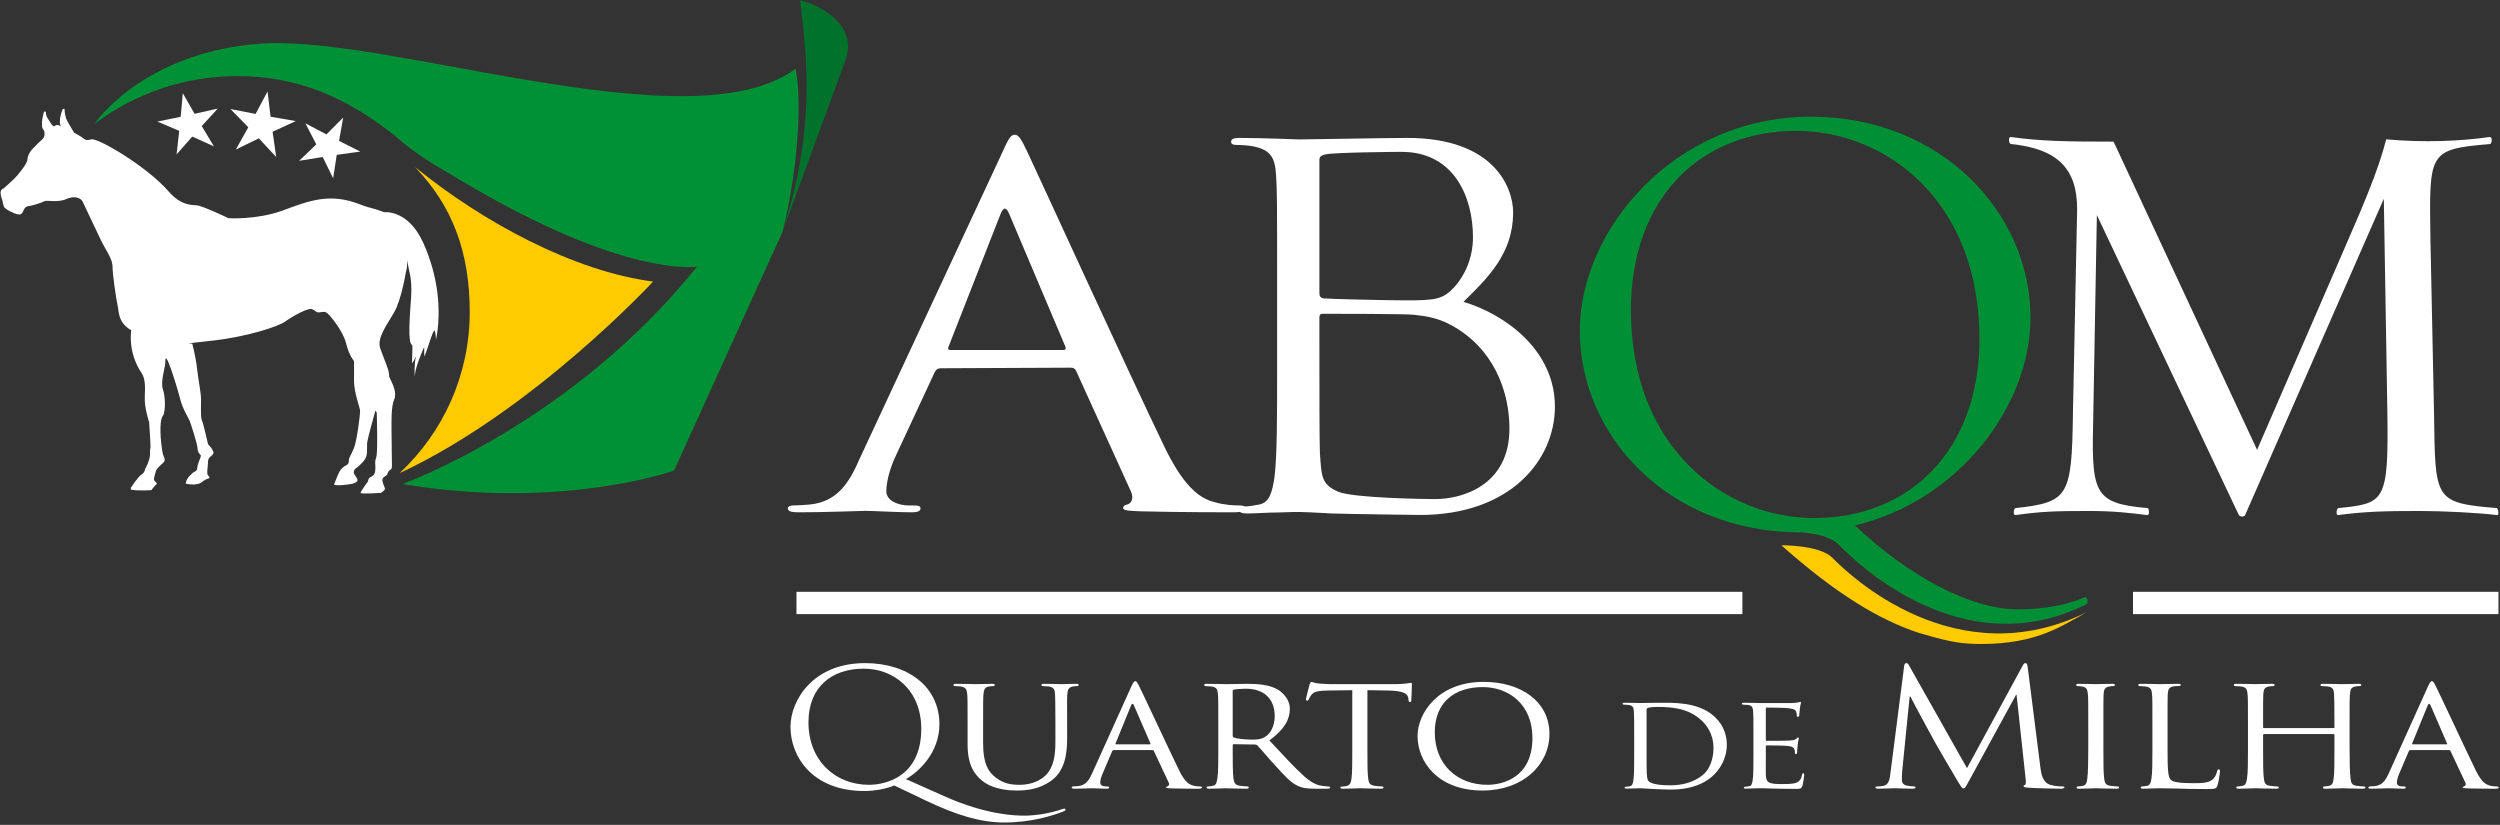 <?xml version="1.0" encoding="UTF-8"?>
<svg width="197px" height="65px" viewBox="0 0 197 65" version="1.1" xmlns="http://www.w3.org/2000/svg" xmlns:xlink="http://www.w3.org/1999/xlink">
    <rect x="0" y="0" width="197" height="65" fill="#333333" stroke="none"/>
    <!-- Generator: Sketch 56 (81588) - https://sketch.com -->
    <title>logo-abqm</title>
    <desc>Created with Sketch.</desc>
    <g id="Page-1" stroke="none" stroke-width="1" fill="none" fill-rule="evenodd">
        <g id="Desktop" transform="translate(-50, -46)">
            <g id="logo-abqm" transform="translate(50, 46)">
                <g id="sigla" transform="translate(62, 9)">
                    <path d="M0.762,38.514 L75.301,38.514" id="path2" stroke="#FFFFFF" stroke-width="1.759"></path>
                    <path d="M106.08,38.514 L134.878,38.514" id="path4" stroke="#FFFFFF" stroke-width="1.759"></path>
                    <path d="M128.624,31.265 C125.939,31.265 124.243,31.312 122.266,31.587 C122.029,31.635 122.123,31.038 122.266,31.038 C125.891,30.669 126.221,30.578 126.126,23.601 L125.845,6.662 L114.916,31.587 C114.868,31.726 114.491,31.771 114.399,31.54 L103.233,7.947 L102.952,23.601 C102.808,29.795 102.856,30.669 107.238,31.038 C107.332,31.038 107.424,31.635 107.19,31.587 C105.777,31.405 104.504,31.265 102.526,31.265 C99.889,31.265 98.805,31.312 96.827,31.587 C96.59,31.635 96.686,31.038 96.827,31.038 C101.02,30.578 101.254,30.12 101.347,23.601 L101.679,7.486 C101.679,4.228 100.077,2.714 96.45,2.347 C96.308,2.347 96.216,1.795 96.45,1.795 C98.758,2.118 100.689,2.162 104.551,2.162 L115.858,26.447 L122.83,10.379 C124.148,7.351 125.42,4.411 126.033,1.979 C129.046,2.255 131.967,2.118 134.181,1.795 C134.465,1.795 134.324,2.347 134.23,2.347 C129.33,2.762 129.425,2.989 129.517,9.784 L129.802,23.601 C129.896,30.393 129.802,30.623 134.746,31.038 C134.842,31.038 134.983,31.635 134.746,31.587 C133.287,31.405 130.555,31.265 128.624,31.265 L128.624,31.265 Z" id="path6" fill="#FFFFFF" fill-rule="nonzero"></path>
                    <path d="M41.969,18.232 C41.969,21.245 41.969,26.099 42.009,26.685 C42.135,28.603 42.135,29.151 43.427,29.739 C44.552,30.248 50.319,30.328 51.07,30.328 C53.319,30.328 56.945,29.19 56.945,24.768 C56.945,22.419 56.111,19.015 52.904,16.94 C51.486,16.04 50.445,15.921 49.445,15.806 C48.903,15.726 42.843,15.726 42.218,15.726 C42.051,15.726 41.968,15.806 41.968,16.001 L41.968,18.232 L41.969,18.232 Z M41.969,14.084 C41.969,14.357 42.051,14.434 42.259,14.513 C42.51,14.552 47.237,14.669 48.78,14.669 C51.112,14.669 51.694,14.591 52.571,13.652 C53.443,12.714 54.07,11.304 54.07,9.698 C54.07,6.45 52.528,2.966 48.446,2.966 C47.988,2.966 43.135,3.007 42.468,3.163 C42.093,3.241 41.969,3.358 41.969,3.594 L41.969,14.084 L41.969,14.084 Z M38.637,13.221 C38.637,7.115 38.637,6.018 38.552,4.766 C38.469,3.437 38.136,2.809 36.762,2.535 C36.429,2.457 35.719,2.417 35.345,2.417 C35.178,2.417 35.011,2.338 35.011,2.183 C35.011,1.949 35.22,1.869 35.678,1.869 C37.554,1.869 40.177,1.987 40.385,1.987 C41.385,1.987 46.989,1.869 48.903,1.869 C55.736,1.869 57.235,5.784 57.235,7.742 C57.235,10.951 55.278,12.869 53.319,14.786 C56.402,15.688 60.527,18.466 60.527,23.046 C60.527,27.235 57.028,31.579 49.904,31.579 C49.446,31.579 44.134,31.501 42.926,31.461 C41.719,31.383 40.553,31.343 40.385,31.343 C40.303,31.343 39.593,31.343 38.718,31.383 C37.886,31.383 36.928,31.461 36.305,31.461 C35.845,31.461 35.637,31.383 35.637,31.148 C35.637,31.03 35.719,30.914 35.969,30.914 C36.345,30.914 36.844,30.835 37.221,30.758 C38.053,30.6 38.261,29.738 38.428,28.603 C38.637,26.961 38.637,23.867 38.637,20.11 L38.637,13.221 L38.637,13.221 Z" id="path8" fill="#FFFFFF" fill-rule="nonzero"></path>
                    <path d="M21.765,18.58 C21.996,18.58 21.996,18.465 21.95,18.31 L17.534,7.878 C17.304,7.299 17.069,7.299 16.838,7.878 L12.748,18.31 C12.655,18.503 12.748,18.58 12.887,18.58 L21.765,18.58 Z M16.93,3.125 C17.488,1.851 17.674,1.619 17.953,1.619 C18.231,1.619 18.419,1.813 18.974,3.01 C19.673,4.478 26.969,20.435 29.806,26.309 C31.48,29.749 32.828,30.365 33.804,30.597 C34.503,30.789 35.199,30.829 35.663,30.829 C35.942,30.829 36.129,30.868 36.129,31.062 C36.129,31.293 35.71,31.369 35.2,31.369 C34.504,31.369 31.108,31.369 27.902,31.293 C27.017,31.254 26.506,31.254 26.506,31.022 C26.506,30.869 26.646,30.789 26.832,30.753 C27.11,30.674 27.389,30.327 27.11,29.709 L22.787,20.203 C22.695,20.049 22.603,19.973 22.369,19.973 L12.12,20.019 C11.889,20.019 11.749,20.135 11.655,20.328 L8.494,27.12 C8.076,28.087 7.843,29.013 7.843,29.709 C7.843,30.481 8.82,30.829 9.61,30.829 L10.075,30.829 C10.402,30.829 10.54,30.907 10.54,31.062 C10.54,31.293 10.261,31.37 9.843,31.37 C8.727,31.37 6.729,31.255 6.218,31.255 C5.706,31.255 3.15,31.37 0.964,31.37 C0.36,31.37 0.081,31.293 0.081,31.062 C0.081,30.907 0.266,30.829 0.499,30.829 C0.824,30.829 1.475,30.79 1.848,30.753 C3.985,30.52 4.915,29.053 5.752,27.12 L16.93,3.125 Z" id="path10" fill="#FFFFFF" fill-rule="nonzero"></path>
                    <path d="M80.953,31.823 C73.86,31.823 66.516,26.235 66.516,15.451 C66.516,6.558 72.052,1.312 79.544,1.312 C86.637,1.312 93.98,6.851 93.98,17.687 C93.98,26.579 88.398,31.823 80.953,31.823 Z M102.33,38.043 C100.871,38.672 99.11,39.016 96.999,39.016 C93.176,39.016 88.297,36.296 84.173,32.407 C92.47,30.417 98.004,22.885 98.004,16.034 C98.004,7.772 90.962,0.194 80.7,0.194 C69.986,0.194 62.49,9.086 62.49,17.053 C62.49,25.264 69.333,32.748 79.444,32.943 C79.444,32.943 81.91,32.9 82.916,33.94 C84.231,35.3 92.593,43.485 102.382,38.629 C102.635,38.483 102.43,37.993 102.33,38.043 L102.33,38.043 Z" id="path12" fill="#008F35" fill-rule="nonzero"></path>
                    <path d="M92.111,41.602 C92.757,41.706 93.414,41.747 94.079,41.747 C98.551,41.747 100.487,40.303 102.458,39.229 C102.655,39.121 102.458,39.229 102.458,39.229 C92.137,44.337 83.725,36.329 82.41,34.968 C81.404,33.93 78.372,33.97 78.372,33.97 C82.619,37.739 86.023,39.829 89.218,40.876 C89.219,40.876 91.075,41.437 92.111,41.602 L92.111,41.602 Z" id="path14" fill="#FFCB00" fill-rule="nonzero"></path>
                </g>
                <g id="logo" fill-rule="nonzero">
                    <polygon id="path16" fill="#FFFFFF" points="18.583 11.785 20.393 10.9 21.765 12.372 21.479 10.383 23.308 9.541 21.322 9.198 21.082 7.206 20.14 8.979 18.161 8.593 19.565 10.031"></polygon>
                    <polygon id="path20" fill="#FFFFFF" points="13.914 12.166 15.149 10.763 16.857 11.534 15.896 9.933 17.159 8.555 15.332 8.967 14.406 7.344 14.238 9.204 12.399 9.579 14.124 10.311"></polygon>
                    <polygon id="path22" fill="#FFFFFF" points="26.251 14.047 25.427 12.372 23.575 12.672 24.923 11.376 24.065 9.718 25.722 10.59 27.042 9.266 26.716 11.103 28.392 11.944 26.536 12.201"></polygon>
                    <path d="M10.343,26.027 C9.278,25.413 9.38,24.543 9.278,24.127 C9.174,23.715 8.866,21.61 8.866,20.996 C8.866,20.381 8.317,19.692 7.938,18.896 C7.559,18.099 6.562,16 6.496,15.855 C6.425,15.711 5.981,15.349 5.258,15.674 C4.536,16 3.712,15.747 3.505,15.855 C3.299,15.963 2.545,16.217 2.201,16.254 C1.857,16.29 1.891,16.724 1.651,16.869 C1.411,17.015 0.723,16.614 0.723,16.614 C0.723,16.614 0.38,16.436 0.311,16.29 C0.243,16.145 0.243,15.941 0.104,15.531 C-0.1,14.915 0.278,14.855 0.278,14.855 C0.278,14.855 0.861,14.323 1.067,14.141 C1.273,13.961 2.144,12.939 2.165,12.562 C2.201,11.946 2.749,11.584 2.992,11.295 C3.111,11.149 3.381,11.005 3.471,10.785 C3.562,10.57 3.471,10.281 3.471,10.281 C3.094,9.992 3.471,8.796 3.471,8.796 L3.609,8.796 C3.609,8.796 3.609,9.121 3.746,9.304 C3.885,9.485 4.158,10.1 4.331,9.919 C4.503,9.736 4.811,9.955 4.811,9.955 C4.536,9.557 4.948,8.578 4.948,8.578 L5.087,8.578 L5.087,8.687 C5.087,8.796 5.155,9.194 5.224,9.376 C5.292,9.557 5.843,10.462 5.843,10.462 C5.843,10.462 6.376,10.736 6.582,10.913 C6.788,11.09 6.964,11.035 7.215,10.98 C7.732,10.871 11.543,13.082 13.295,15.094 C14.232,16.167 15.015,16.144 15.496,16.18 C15.977,16.216 18.004,17.194 18.004,17.194 C18.004,17.194 20.237,17.34 22.298,16.58 C24.359,15.819 25.974,15.168 28.378,16.108 C28.378,16.108 28.927,16.325 29.272,16.397 C29.616,16.471 30.268,16.724 30.268,16.724 C30.268,16.724 32.158,16.47 33.36,19.15 C34.56,21.827 34.803,24.579 34.355,26.788 C34.355,26.788 34.355,26.315 34.253,26.063 C34.15,25.809 33.635,27.764 33.429,28.09 L33.429,27.366 C33.429,27.257 32.911,28.56 32.811,28.956 C32.708,29.355 32.673,29.681 32.673,29.681 C32.673,29.681 32.639,28.488 32.776,28.162 C32.911,27.836 32.466,28.74 32.466,28.595 C32.466,28.452 32.5,27.546 32.5,27.293 C32.5,27.038 32.226,27.438 32.26,25.738 C32.295,24.035 32.569,22.769 32.295,21.574 C32.019,20.381 32.124,20.198 32.124,20.198 C32.124,20.198 32.09,21.212 31.985,21.429 C31.985,21.429 31.642,23.6 31.057,24.614 C30.473,25.628 29.686,26.642 29.959,27.438 C30.233,28.234 30.647,29.138 30.647,29.428 C30.647,29.718 30.715,29.79 30.819,30.009 C30.921,30.224 31.299,30.95 31.057,31.492 C30.819,32.036 30.852,33.195 30.852,33.881 C30.852,34.569 30.886,36.523 30.886,36.669 C30.886,36.813 30.886,36.957 30.747,37.03 C30.613,37.104 30.542,37.283 30.509,37.392 C30.473,37.501 30.13,37.573 30.13,37.827 C30.13,38.079 30.337,38.408 30.337,38.515 C30.337,38.623 30.027,38.839 30.027,38.839 C30.027,38.839 28.413,38.949 28.413,38.839 C28.413,38.73 28.997,37.934 28.997,37.934 C28.997,37.934 28.997,37.68 29.238,37.573 C29.477,37.464 29.581,37.282 29.581,36.886 C29.581,36.486 29.512,36.413 29.65,36.017 C29.787,35.618 29.686,32.504 29.686,32.504 L29.581,32.36 C29.581,32.36 28.964,34.531 28.927,34.931 C28.894,35.328 29.032,35.908 28.653,36.341 C28.274,36.777 27.966,36.957 27.966,36.957 C27.966,36.957 27.794,37.212 27.932,37.392 C28.07,37.573 28.241,37.827 28.138,37.934 C28.036,38.044 27.794,38.116 27.794,38.116 C27.794,38.116 26.661,38.333 26.318,38.188 C26.318,38.188 26.557,37.573 26.625,37.429 C26.695,37.282 26.763,37.067 27.004,36.851 C27.244,36.632 27.485,36.668 27.485,36.341 C27.485,36.017 27.656,35.908 27.898,35.293 C28.138,34.676 28.378,32.651 28.378,32.398 C28.378,32.143 27.898,30.95 27.898,30.043 L27.898,28.452 C27.898,28.452 27.519,28.053 27.278,27.074 C27.041,26.098 26.076,24.94 25.837,24.722 C25.598,24.505 25.459,24.579 25.185,24.614 C24.909,24.651 24.909,24.505 24.598,24.362 C24.29,24.217 23.019,24.94 22.47,25.34 C21.929,25.731 19.462,26.541 16.735,26.844 C16.688,26.849 16.642,26.853 16.594,26.858 C13.811,27.147 15.29,27.073 15.151,27.073 C15.151,27.073 15.427,28.126 15.53,29.066 C15.633,30.008 15.84,30.911 15.84,31.455 C15.84,32 15.805,32.94 15.907,33.12 C16.012,33.302 16.393,35.003 16.393,35.003 C16.393,35.003 16.937,35.546 16.801,35.763 C16.663,35.979 16.396,36.017 16.393,36.379 C16.388,36.74 16.26,37.356 16.393,37.464 C16.527,37.573 16.569,37.68 16.393,37.718 C16.217,37.753 15.977,37.934 15.977,37.934 C15.977,37.934 15.668,38.333 14.638,38.115 C14.638,38.115 14.638,37.827 14.913,37.536 C15.187,37.248 15.187,37.248 15.393,37.14 C15.599,37.029 15.496,36.851 15.633,36.486 C15.771,36.125 15.84,35.908 15.84,35.908 C15.84,35.908 15.565,35.655 15.565,35.328 C15.565,35.003 15.015,33.338 14.946,33.156 C14.878,32.976 14.396,32.251 14.191,31.419 C13.984,30.586 13.469,28.994 13.262,28.525 C13.057,28.053 13.023,28.234 13.023,28.594 C13.023,28.956 12.622,30.08 12.84,30.695 C13.057,31.311 13.034,32.504 12.84,32.757 C12.644,33.012 12.644,33.592 12.644,34.025 C12.644,34.459 12.761,35.546 12.84,35.8 C12.919,36.052 13.103,36.27 12.84,36.486 C12.575,36.704 12.474,36.851 12.368,36.956 C12.267,37.066 12.129,37.68 12.129,37.79 C12.129,37.896 12.438,38.079 12.336,38.152 C12.232,38.224 11.924,38.623 11.924,38.623 C11.924,38.623 10.892,38.695 10.31,38.586 L10.31,38.441 C10.31,38.441 10.864,37.573 11.153,37.391 C11.441,37.211 11.373,37.029 11.511,36.812 C11.647,36.598 11.818,36.052 11.818,35.907 C11.818,35.763 11.818,35.401 11.853,35.293 C11.889,35.183 11.752,33.266 11.752,33.266 C11.752,33.266 11.373,32.142 11.407,31.31 C11.441,30.478 11.463,29.851 11.153,29.39 C10.034,27.73 10.343,26.027 10.343,26.027 L10.343,26.027 Z" id="path24" fill="#FFFFFF"></path>
                    <path d="M32.706,13.166 C35.704,16.29 37.014,19.935 37.014,24.595 C37.014,29.586 34.901,34.082 31.518,37.255 C31.511,37.264 31.502,37.272 31.493,37.28 C42.028,32.383 51.465,22.187 51.465,22.187 C45.241,21.387 38.07,17.525 32.706,13.166 Z" id="path26" fill="#FFCB00"></path>
                    <path d="M63.046,0.03 C63.593,4.617 64.298,10.147 61.64,18.32 L66.643,4.689 C67.653,1.798 64.219,0.242 63.046,0.03 Z" id="path28" fill="#00722C"></path>
                    <path d="M62.696,5.411 C54.559,11.52 30.55,2.686 20.488,3.443 C11.182,4.142 7.447,9.762 7.447,9.762 C7.458,9.752 7.47,9.745 7.48,9.737 C10.607,7.39 14.498,5.997 18.715,5.997 C23.502,5.997 27.363,7.706 31.171,10.737 C32.797,12.217 34.505,13.137 36.095,14.09 C49.303,22.013 54.927,21.006 54.927,21.006 C45.006,33.384 31.702,38.143 31.702,38.143 C44.288,40.24 53.114,37.082 53.115,37.082 L61.639,18.32 L61.661,18.274 C62.731,14.1 63.273,8.39 62.696,5.411 L62.696,5.411 Z" id="path30" fill="#009035"></path>
                </g>
                <g id="bottom" transform="translate(62, 52)" fill="#FFFFFF" fill-rule="nonzero">
                    <path d="M6.479,9.843 C7.821,9.843 10.595,9.175 10.595,5.434 C10.595,2.348 8.418,0.69 6.062,0.69 C3.571,0.69 1.707,2.104 1.707,4.919 C1.707,7.915 3.795,9.843 6.479,9.843 L6.479,9.843 Z M8.463,9.895 C7.926,10.139 6.912,10.332 6.121,10.332 C1.991,10.332 0.29,7.593 0.29,5.279 C0.29,3.196 2.05,0.253 6.166,0.253 C9.521,0.253 12.026,2.091 12.026,5.074 C12.026,7.336 10.371,8.84 9.387,9.393 L12.444,10.756 C15.71,12.209 17.977,12.273 18.722,12.273 C19.468,12.273 20.631,12.131 21.66,11.771 C21.749,11.745 21.824,11.72 21.869,11.72 C21.929,11.72 21.958,11.758 21.958,11.797 C21.958,11.848 21.929,11.887 21.839,11.926 C20.989,12.26 19.319,12.813 17.112,12.813 C15.307,12.813 13.383,12.247 10.968,11.09 L8.463,9.895 Z" id="path36"></path>
                    <path d="M14.246,5.048 C14.246,3.351 14.246,3.043 14.217,2.695 C14.187,2.348 14.113,2.143 13.68,2.091 C13.576,2.078 13.352,2.065 13.233,2.065 C13.188,2.065 13.128,2.014 13.128,1.975 C13.128,1.911 13.188,1.885 13.337,1.885 C13.933,1.885 14.724,1.911 14.843,1.911 C14.962,1.911 15.782,1.885 16.17,1.885 C16.319,1.885 16.394,1.911 16.394,1.975 C16.394,2.014 16.334,2.065 16.275,2.065 C16.185,2.065 16.111,2.065 15.947,2.091 C15.604,2.143 15.529,2.335 15.499,2.695 C15.469,3.043 15.469,3.351 15.469,5.048 L15.469,6.578 C15.469,8.159 15.871,8.815 16.439,9.252 C17.08,9.753 17.647,9.843 18.392,9.843 C19.197,9.843 19.972,9.535 20.42,9.072 C21.031,8.442 21.166,7.542 21.166,6.424 L21.166,5.048 C21.166,3.351 21.15,3.043 21.136,2.695 C21.121,2.348 21.046,2.143 20.614,2.091 C20.51,2.078 20.286,2.065 20.166,2.065 C20.107,2.065 20.062,2.014 20.062,1.975 C20.062,1.911 20.122,1.885 20.271,1.885 C20.852,1.885 21.613,1.911 21.688,1.911 C21.777,1.911 22.403,1.885 22.791,1.885 C22.94,1.885 23,1.911 23,1.975 C23,2.014 22.955,2.065 22.895,2.065 C22.806,2.065 22.731,2.065 22.567,2.091 C22.209,2.155 22.135,2.335 22.105,2.695 C22.075,3.043 22.09,3.351 22.09,5.048 L22.09,6.218 C22.09,7.401 21.911,8.725 20.867,9.496 C19.913,10.203 18.899,10.293 18.123,10.293 C17.691,10.293 16.318,10.267 15.394,9.522 C14.753,9.007 14.246,8.249 14.246,6.655 L14.246,5.048 L14.246,5.048 Z" id="path38"></path>
                    <path d="M28.606,6.655 C28.666,6.655 28.666,6.629 28.651,6.578 L27.353,3.582 C27.279,3.415 27.204,3.415 27.13,3.582 L25.907,6.578 C25.892,6.629 25.907,6.655 25.952,6.655 L28.606,6.655 Z M27.145,2.104 C27.308,1.744 27.368,1.68 27.458,1.68 C27.592,1.68 27.637,1.834 27.771,2.078 C28.009,2.541 30.112,7.053 30.918,8.712 C31.395,9.689 31.753,9.83 32.036,9.908 C32.23,9.959 32.424,9.972 32.558,9.972 C32.632,9.972 32.722,9.997 32.722,10.062 C32.722,10.126 32.573,10.152 32.424,10.152 C32.23,10.152 31.261,10.152 30.351,10.126 C30.097,10.113 29.888,10.113 29.888,10.049 C29.888,9.997 29.918,9.997 29.978,9.972 C30.053,9.946 30.187,9.856 30.097,9.676 L28.919,7.169 C28.89,7.117 28.875,7.105 28.8,7.105 L25.773,7.105 C25.713,7.105 25.668,7.13 25.639,7.195 L24.893,8.943 C24.774,9.213 24.699,9.483 24.699,9.676 C24.699,9.894 24.923,9.971 25.146,9.971 L25.266,9.971 C25.37,9.971 25.4,10.01 25.4,10.061 C25.4,10.126 25.325,10.151 25.206,10.151 C24.893,10.151 24.177,10.113 24.028,10.113 C23.894,10.113 23.238,10.151 22.701,10.151 C22.537,10.151 22.447,10.126 22.447,10.061 C22.447,10.01 22.507,9.971 22.567,9.971 C22.656,9.971 22.85,9.959 22.954,9.946 C23.551,9.882 23.805,9.496 24.058,8.943 L27.145,2.104 Z" id="path40"></path>
                    <path d="M35.136,5.973 C35.136,6.038 35.166,6.076 35.225,6.115 C35.419,6.205 36.09,6.282 36.672,6.282 C36.985,6.282 37.343,6.269 37.656,6.089 C38.103,5.832 38.446,5.254 38.446,4.418 C38.446,3.055 37.582,2.271 36.18,2.271 C35.792,2.271 35.374,2.31 35.24,2.335 C35.18,2.361 35.136,2.399 35.136,2.464 L35.136,5.973 L35.136,5.973 Z M34.002,5.048 C34.002,3.351 34.002,3.042 33.973,2.695 C33.943,2.322 33.868,2.143 33.436,2.091 C33.331,2.078 33.108,2.065 32.989,2.065 C32.944,2.065 32.885,2.014 32.885,1.975 C32.885,1.911 32.944,1.885 33.093,1.885 C33.689,1.885 34.569,1.911 34.644,1.911 C34.778,1.911 35.881,1.885 36.284,1.885 C37.119,1.885 38.043,1.95 38.73,2.361 C39.058,2.567 39.639,3.094 39.639,3.852 C39.639,4.662 39.252,5.446 38.029,6.346 C39.103,7.503 40.012,8.493 40.773,9.175 C41.474,9.792 41.906,9.895 42.235,9.933 C42.488,9.972 42.622,9.972 42.697,9.972 C42.772,9.972 42.816,10.023 42.816,10.062 C42.816,10.126 42.742,10.152 42.503,10.152 L41.683,10.152 C40.937,10.152 40.609,10.087 40.281,9.933 C39.714,9.676 39.237,9.149 38.492,8.326 C37.94,7.735 37.358,7.027 37.075,6.732 C37.015,6.681 36.986,6.668 36.896,6.668 L35.226,6.642 C35.166,6.642 35.137,6.668 35.137,6.732 L35.137,6.989 C35.137,8.044 35.137,8.892 35.196,9.342 C35.241,9.663 35.315,9.869 35.718,9.921 C35.897,9.946 36.18,9.972 36.3,9.972 C36.389,9.972 36.404,10.023 36.404,10.062 C36.404,10.113 36.344,10.152 36.195,10.152 C35.48,10.152 34.644,10.113 34.585,10.113 C34.57,10.113 33.69,10.152 33.288,10.152 C33.153,10.152 33.079,10.126 33.079,10.062 C33.079,10.023 33.108,9.972 33.183,9.972 C33.303,9.972 33.467,9.946 33.586,9.921 C33.839,9.869 33.869,9.663 33.929,9.342 C34.003,8.893 34.003,8.031 34.003,6.976 L34.003,5.048 L34.002,5.048 Z" id="path42"></path>
                    <path d="M45.752,6.976 C45.752,8.03 45.752,8.891 45.812,9.342 C45.857,9.663 45.917,9.869 46.319,9.921 C46.498,9.946 46.797,9.972 46.916,9.972 C47.005,9.972 47.02,10.023 47.02,10.062 C47.02,10.113 46.96,10.152 46.811,10.152 C46.096,10.152 45.261,10.113 45.186,10.113 C45.126,10.113 44.217,10.152 43.829,10.152 C43.68,10.152 43.62,10.126 43.62,10.062 C43.62,10.023 43.65,9.985 43.725,9.985 C43.844,9.985 43.993,9.959 44.112,9.933 C44.381,9.882 44.455,9.663 44.5,9.342 C44.56,8.892 44.56,8.031 44.56,6.976 L44.56,2.387 L42.666,2.412 C41.846,2.425 41.533,2.502 41.339,2.759 C41.19,2.952 41.175,3.029 41.13,3.106 C41.1,3.196 41.055,3.209 40.996,3.209 C40.966,3.209 40.906,3.184 40.906,3.119 C40.906,3.004 41.175,2.027 41.19,1.937 C41.22,1.872 41.279,1.731 41.324,1.731 C41.413,1.731 41.548,1.821 41.905,1.86 C42.278,1.898 42.785,1.911 42.934,1.911 L47.885,1.911 C48.318,1.911 48.616,1.885 48.825,1.86 C49.019,1.834 49.138,1.808 49.197,1.808 C49.257,1.808 49.257,1.872 49.257,1.937 C49.257,2.271 49.213,3.055 49.213,3.184 C49.213,3.274 49.153,3.325 49.093,3.325 C49.033,3.325 49.004,3.287 48.989,3.132 L48.974,3.017 C48.929,2.682 48.646,2.438 47.393,2.412 L45.753,2.387 L45.753,6.976 L45.752,6.976 Z" id="path44"></path>
                    <path d="M55.206,9.843 C56.384,9.843 58.755,9.303 58.755,6.141 C58.755,3.518 56.906,2.143 54.833,2.143 C52.641,2.143 51.06,3.325 51.06,5.704 C51.06,8.249 52.835,9.843 55.206,9.843 Z M54.908,1.731 C57.86,1.731 60.097,3.287 60.097,5.832 C60.097,8.275 57.995,10.293 54.833,10.293 C51.239,10.293 49.703,7.966 49.703,5.999 C49.703,4.238 51.284,1.731 54.908,1.731 L54.908,1.731 Z" id="path46"></path>
                    <path d="M67.75,6.935 C67.75,7.882 67.75,8.713 67.762,8.882 C67.774,9.103 67.798,9.429 67.884,9.523 C68.018,9.692 68.397,9.882 69.666,9.882 C70.655,9.882 71.533,9.597 72.18,9.071 C72.742,8.619 73.023,7.766 73.023,6.945 C73.023,5.809 72.449,5.083 72.01,4.704 C70.997,3.821 69.813,3.705 68.531,3.705 C68.324,3.705 67.982,3.737 67.884,3.768 C67.787,3.799 67.75,3.841 67.75,3.947 L67.75,6.935 L67.75,6.935 Z M66.773,5.967 C66.773,4.578 66.773,4.325 66.749,4.041 C66.725,3.736 66.664,3.588 66.309,3.547 C66.224,3.536 66.041,3.525 65.943,3.525 C65.906,3.525 65.857,3.484 65.857,3.452 C65.857,3.4 65.907,3.378 66.029,3.378 C66.517,3.378 67.213,3.4 67.274,3.4 C67.396,3.4 68.079,3.378 68.714,3.378 C69.789,3.378 71.753,3.294 73.023,4.399 C73.56,4.862 74.073,5.609 74.073,6.672 C74.073,7.798 73.511,8.661 72.914,9.187 C72.45,9.598 71.485,10.218 69.655,10.218 C69.191,10.218 68.617,10.187 68.153,10.166 C67.689,10.134 67.323,10.113 67.274,10.113 C67.25,10.113 67.054,10.124 66.835,10.124 C66.615,10.134 66.359,10.144 66.188,10.144 C66.078,10.144 66.017,10.124 66.017,10.071 C66.017,10.039 66.041,9.997 66.102,9.997 C66.2,9.997 66.334,9.976 66.431,9.955 C66.639,9.913 66.663,9.745 66.712,9.482 C66.773,9.114 66.773,8.408 66.773,7.546 L66.773,5.967 L66.773,5.967 Z" id="path48"></path>
                    <path d="M76.171,5.967 C76.171,4.578 76.171,4.325 76.146,4.041 C76.122,3.736 76.061,3.588 75.707,3.547 C75.621,3.536 75.438,3.525 75.34,3.525 C75.303,3.525 75.255,3.484 75.255,3.452 C75.255,3.4 75.304,3.378 75.426,3.378 C75.914,3.378 76.61,3.4 76.671,3.4 C76.744,3.4 78.991,3.41 79.235,3.4 C79.442,3.389 79.637,3.357 79.723,3.347 C79.772,3.336 79.82,3.304 79.869,3.304 C79.906,3.304 79.918,3.347 79.918,3.389 C79.918,3.452 79.857,3.557 79.833,3.809 C79.821,3.893 79.796,4.293 79.772,4.399 C79.76,4.441 79.723,4.493 79.674,4.493 C79.613,4.493 79.589,4.451 79.589,4.378 C79.589,4.314 79.577,4.167 79.528,4.062 C79.455,3.914 79.344,3.851 78.758,3.788 C78.575,3.768 77.33,3.756 77.209,3.756 C77.16,3.756 77.147,3.788 77.147,3.851 L77.147,6.282 C77.147,6.345 77.147,6.377 77.209,6.377 C77.343,6.377 78.758,6.377 79.003,6.356 C79.259,6.335 79.418,6.324 79.528,6.23 C79.601,6.167 79.65,6.114 79.686,6.114 C79.723,6.114 79.747,6.135 79.747,6.188 C79.747,6.24 79.686,6.387 79.662,6.682 C79.638,6.861 79.613,7.198 79.613,7.261 C79.613,7.335 79.589,7.429 79.516,7.429 C79.467,7.429 79.442,7.398 79.442,7.345 C79.442,7.261 79.442,7.166 79.393,7.051 C79.357,6.925 79.259,6.819 78.844,6.777 C78.551,6.746 77.404,6.735 77.221,6.735 C77.16,6.735 77.148,6.767 77.148,6.798 L77.148,7.546 C77.148,7.85 77.136,8.892 77.148,9.071 C77.172,9.671 77.368,9.787 78.429,9.787 C78.71,9.787 79.223,9.787 79.504,9.692 C79.784,9.587 79.93,9.429 79.992,9.071 C80.016,8.966 80.04,8.934 80.102,8.934 C80.163,8.934 80.174,9.008 80.174,9.071 C80.174,9.134 80.089,9.745 80.028,9.934 C79.955,10.165 79.845,10.165 79.43,10.165 C78.625,10.165 78.002,10.144 77.563,10.134 C77.111,10.113 76.83,10.113 76.672,10.113 C76.648,10.113 76.44,10.113 76.208,10.123 C76.001,10.134 75.756,10.144 75.586,10.144 C75.476,10.144 75.415,10.123 75.415,10.071 C75.415,10.039 75.439,9.997 75.5,9.997 C75.597,9.997 75.732,9.965 75.829,9.955 C76.037,9.923 76.061,9.744 76.11,9.481 C76.171,9.113 76.171,8.408 76.171,7.546 L76.171,5.967 L76.171,5.967 Z" id="path50"></path>
                    <path d="M98.785,8.493 C98.845,8.956 98.949,9.675 99.591,9.856 C100.023,9.971 100.411,9.971 100.56,9.971 C100.634,9.971 100.679,9.984 100.679,10.036 C100.679,10.113 100.545,10.151 100.366,10.151 C100.038,10.151 98.427,10.113 97.875,10.074 C97.532,10.048 97.458,10.01 97.458,9.946 C97.458,9.894 97.488,9.868 97.562,9.856 C97.637,9.843 97.651,9.624 97.622,9.393 L96.906,2.759 L96.861,2.759 L93.207,9.444 C92.894,10.01 92.849,10.126 92.716,10.126 C92.611,10.126 92.536,9.997 92.253,9.534 C91.866,8.904 90.583,6.68 90.509,6.552 C90.374,6.32 88.704,3.235 88.54,2.888 L88.481,2.888 L87.884,8.853 C87.87,9.058 87.87,9.29 87.87,9.508 C87.87,9.701 88.033,9.868 88.257,9.907 C88.511,9.958 88.734,9.971 88.824,9.971 C88.883,9.971 88.943,9.997 88.943,10.035 C88.943,10.125 88.853,10.151 88.675,10.151 C88.123,10.151 87.407,10.112 87.288,10.112 C87.154,10.112 86.438,10.151 86.035,10.151 C85.886,10.151 85.782,10.125 85.782,10.035 C85.782,9.997 85.856,9.971 85.931,9.971 C86.05,9.971 86.154,9.971 86.378,9.933 C86.87,9.855 86.915,9.354 86.974,8.865 L88.048,0.483 C88.063,0.342 88.123,0.252 88.212,0.252 C88.301,0.252 88.361,0.304 88.436,0.445 L92.999,8.531 L97.384,0.458 C97.443,0.342 97.503,0.252 97.607,0.252 C97.712,0.252 97.756,0.355 97.786,0.599 L98.785,8.493 Z" id="path52"></path>
                    <path d="M103.748,6.976 C103.748,8.03 103.748,8.891 103.808,9.342 C103.853,9.663 103.897,9.869 104.285,9.921 C104.479,9.946 104.762,9.972 104.881,9.972 C104.956,9.972 104.986,10.023 104.986,10.062 C104.986,10.113 104.926,10.152 104.777,10.152 C104.046,10.152 103.196,10.113 103.137,10.113 C103.062,10.113 102.242,10.152 101.84,10.152 C101.705,10.152 101.631,10.126 101.631,10.062 C101.631,10.023 101.66,9.972 101.735,9.972 C101.854,9.972 102.018,9.946 102.138,9.921 C102.391,9.869 102.436,9.663 102.481,9.342 C102.54,8.892 102.555,8.031 102.555,6.976 L102.555,5.048 C102.555,3.351 102.555,3.043 102.525,2.695 C102.496,2.323 102.391,2.155 102.108,2.104 C101.959,2.078 101.795,2.065 101.705,2.065 C101.646,2.065 101.601,2.014 101.601,1.976 C101.601,1.911 101.66,1.885 101.81,1.885 C102.242,1.885 103.062,1.911 103.137,1.911 C103.196,1.911 104.046,1.885 104.449,1.885 C104.598,1.885 104.658,1.911 104.658,1.976 C104.658,2.014 104.598,2.065 104.554,2.065 C104.464,2.065 104.374,2.065 104.225,2.091 C103.867,2.155 103.793,2.31 103.763,2.695 C103.748,3.042 103.748,3.351 103.748,5.048 L103.748,6.976 L103.748,6.976 Z" id="path54"></path>
                    <path d="M108.803,7.002 C108.803,8.609 108.833,9.265 109.071,9.457 C109.28,9.638 109.787,9.715 110.816,9.715 C111.502,9.715 112.083,9.702 112.396,9.381 C112.561,9.213 112.665,8.982 112.71,8.763 C112.725,8.686 112.769,8.621 112.844,8.621 C112.903,8.621 112.933,8.673 112.933,8.789 C112.933,8.904 112.844,9.56 112.739,9.882 C112.65,10.139 112.605,10.177 111.904,10.177 C110.965,10.177 110.234,10.164 109.623,10.139 C109.027,10.126 108.579,10.113 108.191,10.113 C108.132,10.113 107.908,10.113 107.655,10.126 C107.386,10.139 107.103,10.152 106.894,10.152 C106.76,10.152 106.686,10.126 106.686,10.062 C106.686,10.023 106.715,9.972 106.79,9.972 C106.909,9.972 107.073,9.946 107.192,9.921 C107.446,9.869 107.476,9.663 107.535,9.342 C107.61,8.892 107.61,8.031 107.61,6.976 L107.61,5.048 C107.61,3.351 107.61,3.043 107.58,2.695 C107.55,2.323 107.476,2.143 107.043,2.091 C106.939,2.078 106.715,2.065 106.596,2.065 C106.551,2.065 106.492,2.014 106.492,1.976 C106.492,1.911 106.551,1.885 106.7,1.885 C107.297,1.885 108.117,1.911 108.191,1.911 C108.251,1.911 109.235,1.885 109.638,1.885 C109.772,1.885 109.847,1.911 109.847,1.976 C109.847,2.014 109.787,2.052 109.742,2.052 C109.653,2.052 109.459,2.065 109.31,2.078 C108.922,2.143 108.847,2.31 108.818,2.695 C108.803,3.042 108.803,3.351 108.803,5.048 L108.803,7.002 Z" id="path56"></path>
                    <path d="M123.147,6.976 C123.147,8.03 123.162,8.891 123.222,9.342 C123.266,9.663 123.296,9.869 123.699,9.921 C123.878,9.946 124.176,9.972 124.28,9.972 C124.37,9.972 124.4,10.023 124.4,10.062 C124.4,10.113 124.325,10.152 124.176,10.152 C123.46,10.152 122.625,10.113 122.551,10.113 C122.491,10.113 121.641,10.152 121.253,10.152 C121.105,10.152 121.045,10.126 121.045,10.062 C121.045,10.023 121.075,9.972 121.149,9.972 C121.268,9.972 121.417,9.946 121.537,9.921 C121.805,9.869 121.85,9.65 121.895,9.329 C121.954,8.879 121.954,8.056 121.954,7.002 L121.954,5.909 C121.954,5.858 121.924,5.845 121.88,5.845 L116.407,5.845 C116.362,5.845 116.332,5.858 116.332,5.909 L116.332,7.002 C116.332,8.056 116.332,8.891 116.392,9.342 C116.437,9.663 116.481,9.869 116.869,9.921 C117.063,9.946 117.346,9.972 117.465,9.972 C117.54,9.972 117.57,10.023 117.57,10.062 C117.57,10.113 117.51,10.152 117.361,10.152 C116.63,10.152 115.796,10.113 115.736,10.113 C115.661,10.113 114.826,10.152 114.424,10.152 C114.289,10.152 114.215,10.126 114.215,10.062 C114.215,10.023 114.244,9.972 114.319,9.972 C114.438,9.972 114.602,9.946 114.722,9.921 C114.975,9.869 115.005,9.663 115.065,9.342 C115.139,8.892 115.139,8.031 115.139,6.976 L115.139,5.048 C115.139,3.351 115.139,3.043 115.109,2.695 C115.08,2.323 115.005,2.143 114.573,2.091 C114.468,2.078 114.244,2.065 114.125,2.065 C114.081,2.065 114.021,2.014 114.021,1.976 C114.021,1.911 114.081,1.885 114.23,1.885 C114.826,1.885 115.661,1.911 115.736,1.911 C115.796,1.911 116.63,1.885 117.033,1.885 C117.182,1.885 117.242,1.911 117.242,1.976 C117.242,2.014 117.182,2.065 117.138,2.065 C117.048,2.065 116.958,2.065 116.809,2.091 C116.452,2.155 116.377,2.31 116.347,2.695 C116.332,3.042 116.332,3.377 116.332,5.074 L116.332,5.305 C116.332,5.37 116.362,5.37 116.407,5.37 L121.88,5.37 C121.924,5.37 121.954,5.37 121.954,5.305 L121.954,5.074 C121.954,3.377 121.939,3.043 121.924,2.695 C121.895,2.323 121.835,2.143 121.402,2.091 C121.298,2.078 121.075,2.065 120.955,2.065 C120.895,2.065 120.851,2.014 120.851,1.976 C120.851,1.911 120.91,1.885 121.059,1.885 C121.641,1.885 122.491,1.911 122.551,1.911 C122.625,1.911 123.46,1.885 123.848,1.885 C123.997,1.885 124.072,1.911 124.072,1.976 C124.072,2.014 124.012,2.065 123.952,2.065 C123.863,2.065 123.788,2.065 123.624,2.091 C123.281,2.155 123.207,2.31 123.177,2.695 C123.147,3.042 123.147,3.351 123.147,5.048 L123.147,6.976 L123.147,6.976 Z" id="path58"></path>
                    <path d="M130.781,6.655 C130.84,6.655 130.84,6.629 130.825,6.578 L129.528,3.582 C129.453,3.415 129.379,3.415 129.304,3.582 L128.081,6.578 C128.067,6.629 128.081,6.655 128.126,6.655 L130.781,6.655 Z M129.319,2.104 C129.483,1.744 129.543,1.68 129.632,1.68 C129.766,1.68 129.811,1.834 129.945,2.078 C130.184,2.541 132.287,7.053 133.092,8.712 C133.569,9.689 133.927,9.83 134.21,9.908 C134.404,9.959 134.598,9.972 134.732,9.972 C134.807,9.972 134.896,9.997 134.896,10.062 C134.896,10.126 134.747,10.152 134.598,10.152 C134.404,10.152 133.435,10.152 132.525,10.126 C132.272,10.113 132.063,10.113 132.063,10.049 C132.063,9.997 132.093,9.997 132.152,9.972 C132.227,9.946 132.361,9.856 132.272,9.676 L131.094,7.169 C131.064,7.117 131.049,7.105 130.975,7.105 L127.947,7.105 C127.888,7.105 127.843,7.13 127.813,7.195 L127.067,8.943 C126.948,9.213 126.873,9.483 126.873,9.676 C126.873,9.894 127.097,9.971 127.321,9.971 L127.44,9.971 C127.544,9.971 127.574,10.01 127.574,10.061 C127.574,10.126 127.5,10.151 127.38,10.151 C127.067,10.151 126.352,10.113 126.203,10.113 C126.068,10.113 125.412,10.151 124.875,10.151 C124.711,10.151 124.622,10.126 124.622,10.061 C124.622,10.01 124.681,9.971 124.741,9.971 C124.831,9.971 125.025,9.959 125.129,9.946 C125.725,9.882 125.979,9.496 126.233,8.943 L129.319,2.104 Z" id="path60"></path>
                </g>
            </g>
        </g>
    </g>
</svg>